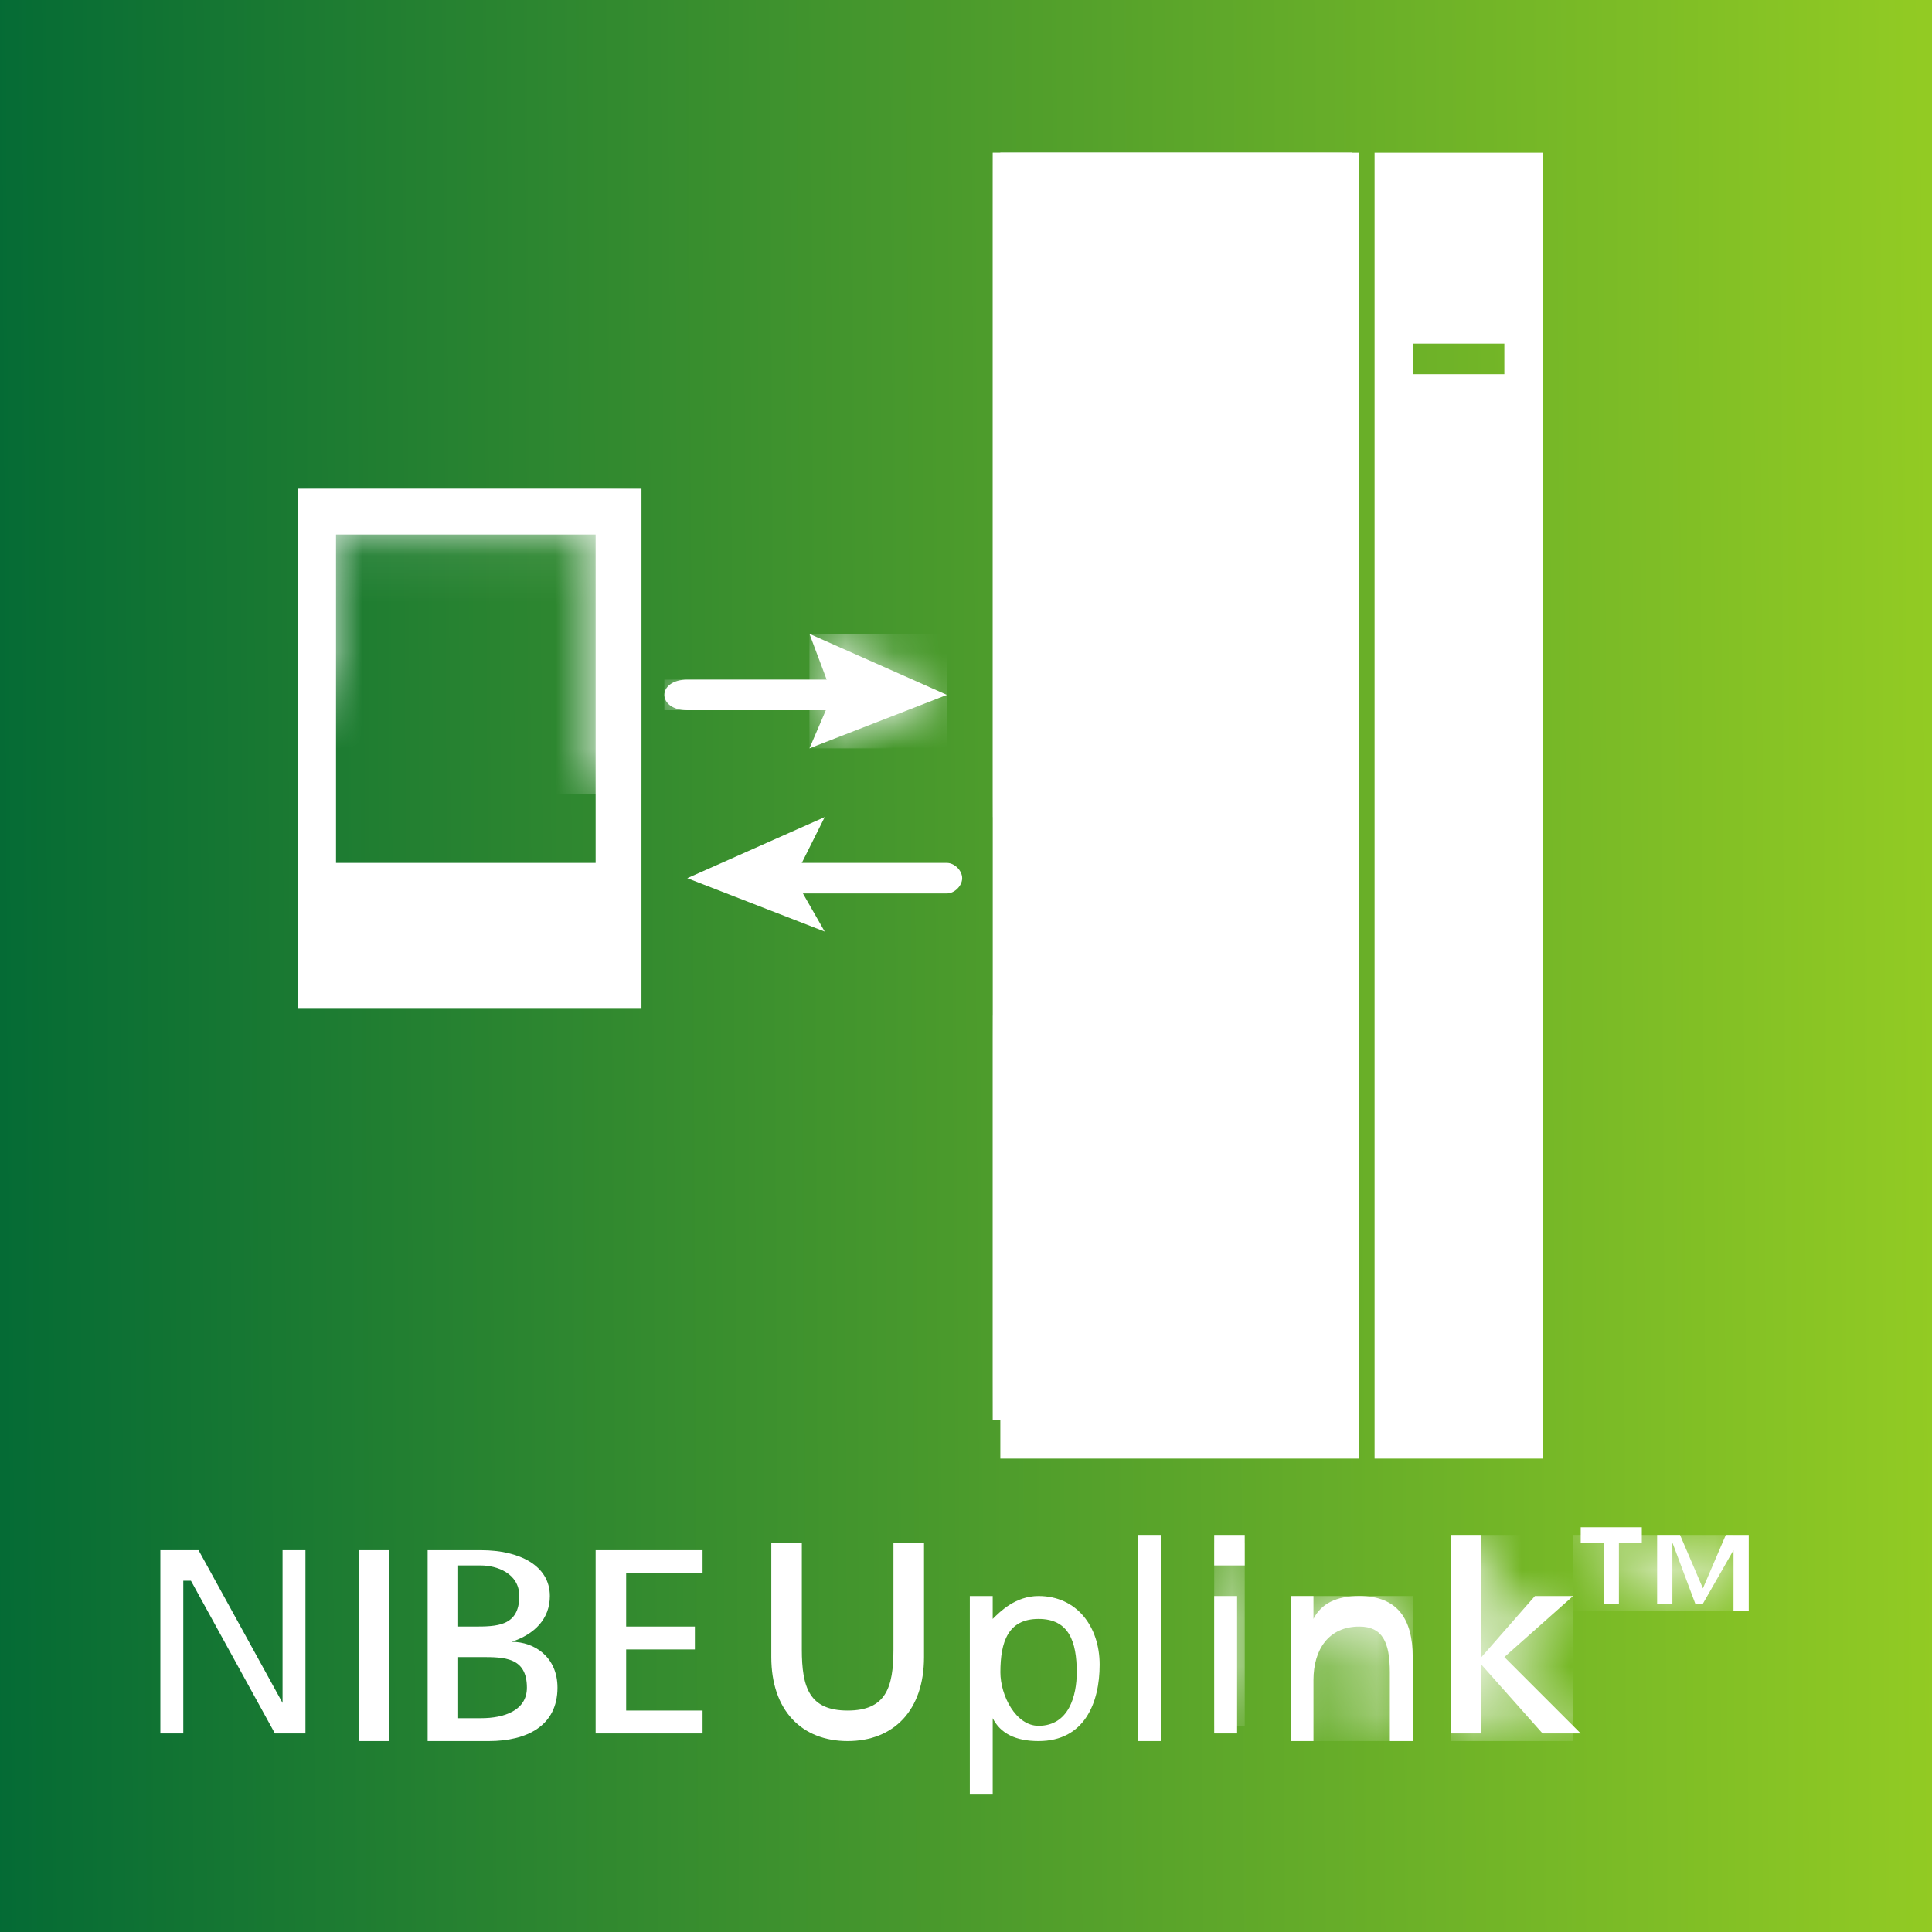 <svg width="40" height="40" viewBox="0 0 40 40" fill="none" xmlns="http://www.w3.org/2000/svg">
<rect x="0" y="0" width="40" height="40" fill="#333333" stroke="none"/>
<g clip-path="url(#clip0_7_2497)">
<path d="M40.474 -0.474H-0.474V40.474H40.474V-0.474Z" fill="url(#paint0_linear_7_2497)"/>
<path d="M27.985 3.162H20.554V29.407H27.985V3.162Z" fill="white"/>
<path d="M6.166 10.119H13.281V20.87H6.166V10.119ZM12.332 11.067H6.957V17.866H12.332V11.067Z" fill="white"/>
<path d="M14.23 14.704H17.708C17.866 14.704 18.024 14.546 18.024 14.387C18.024 14.229 17.866 14.071 17.708 14.071H14.23C13.914 14.071 13.755 14.229 13.755 14.387C13.755 14.546 13.914 14.704 14.23 14.704Z" fill="white"/>
<path d="M16.759 15.494L17.234 14.387L16.759 13.123L19.605 14.387L16.759 15.494Z" fill="white"/>
<path d="M19.605 17.866H16.127C15.969 17.866 15.81 18.024 15.81 18.182C15.81 18.34 15.969 18.498 16.127 18.498H19.605C19.763 18.498 19.921 18.34 19.921 18.182C19.921 18.024 19.763 17.866 19.605 17.866Z" fill="white"/>
<path d="M17.075 16.917L16.443 18.182L17.075 19.288L14.229 18.182L17.075 16.917Z" fill="white"/>
<path d="M3.32 32.095H4.111L5.85 35.257V32.095H6.324V35.889H5.692L3.953 32.727H3.795V35.889H3.32V32.095Z" fill="white"/>
<path d="M8.064 32.095H7.431V36.047H8.064V32.095Z" fill="white"/>
<path d="M9.486 35.573H9.961C10.435 35.573 10.909 35.415 10.909 34.941C10.909 34.308 10.435 34.308 9.961 34.308H9.486V35.573ZM9.486 33.676H9.803C10.277 33.676 10.751 33.676 10.751 33.044C10.751 32.569 10.277 32.411 9.961 32.411H9.486V33.676ZM8.854 32.095H9.961C10.751 32.095 11.384 32.411 11.384 33.044C11.384 33.518 11.067 33.834 10.593 33.992C11.067 33.992 11.542 34.308 11.542 34.941C11.542 35.731 10.909 36.047 10.119 36.047H8.854V32.095Z" fill="white"/>
<path d="M12.332 32.095H14.546V32.569H12.964V33.676H14.387V34.15H12.964V35.415H14.546V35.889H12.332V32.095Z" fill="white"/>
<path d="M19.131 34.308C19.131 35.415 18.498 36.047 17.55 36.047C16.601 36.047 15.969 35.415 15.969 34.308V31.937H16.601V34.15C16.601 34.941 16.759 35.415 17.55 35.415C18.34 35.415 18.498 34.941 18.498 34.15V31.937H19.131V34.308Z" fill="white"/>
<path d="M21.502 33.518C20.87 33.518 20.712 33.992 20.712 34.624C20.712 35.099 21.028 35.731 21.502 35.731C22.134 35.731 22.293 35.099 22.293 34.624C22.293 33.992 22.134 33.518 21.502 33.518ZM20.079 33.044H20.553V33.518C20.712 33.36 21.028 33.044 21.502 33.044C22.293 33.044 22.767 33.676 22.767 34.466C22.767 35.257 22.451 36.047 21.502 36.047C21.028 36.047 20.712 35.889 20.553 35.573V37.154H20.079V33.044Z" fill="white"/>
<path d="M24.032 31.779H23.558V36.047H24.032V31.779Z" fill="white"/>
<path d="M25.139 33.044H25.613V35.889H25.139V33.044ZM25.771 32.411H25.139V31.779H25.771V32.411Z" fill="white"/>
<path d="M26.72 33.044H27.194V33.518C27.352 33.202 27.668 33.044 28.143 33.044C28.933 33.044 29.249 33.518 29.249 34.308V36.047H28.775V34.624C28.775 33.992 28.617 33.676 28.143 33.676C27.51 33.676 27.194 34.15 27.194 34.783V36.047H26.72V33.044Z" fill="white"/>
<path d="M30.04 31.779H30.672V34.308L31.779 33.044H32.569L31.146 34.308L32.727 35.889H31.937L30.672 34.466V35.889H30.04V31.779Z" fill="white"/>
<path d="M34.309 31.779H34.783L35.257 32.885L35.731 31.779H36.206V33.36H35.89V32.095L35.257 33.202H35.099L34.625 31.937V33.202H34.309V31.779ZM33.202 31.937H32.727V31.62H33.992V31.937H33.518V33.202H33.202V31.937Z" fill="white"/>
<mask id="mask0_7_2497" style="mask-type:luminance" maskUnits="userSpaceOnUse" x="20" y="3" width="8" height="14">
<path d="M20.554 3.162V16.917C23.241 16.759 25.771 16.443 27.985 15.81V3.478C27.668 3.32 27.194 3.32 26.878 3.162H20.554Z" fill="white"/>
</mask>
<g mask="url(#mask0_7_2497)">
<path d="M27.985 3.162H20.554V16.917H27.985V3.162Z" fill="url(#paint1_linear_7_2497)"/>
</g>
<mask id="mask1_7_2497" style="mask-type:luminance" maskUnits="userSpaceOnUse" x="6" y="10" width="8" height="7">
<path d="M6.166 10.119V14.229C6.482 14.387 6.798 14.546 6.957 14.704V11.067H12.332V16.285C12.648 16.285 12.964 16.443 13.281 16.443V10.119H6.166Z" fill="white"/>
</mask>
<g mask="url(#mask1_7_2497)">
<path d="M13.281 10.119H6.166V16.443H13.281V10.119Z" fill="url(#paint2_linear_7_2497)"/>
</g>
<mask id="mask2_7_2497" style="mask-type:luminance" maskUnits="userSpaceOnUse" x="13" y="14" width="5" height="1">
<path d="M14.23 14.071C13.914 14.071 13.755 14.229 13.755 14.387C13.755 14.546 13.914 14.704 14.072 14.704H17.076L17.234 14.387L17.076 14.071H14.23Z" fill="white"/>
</mask>
<g mask="url(#mask2_7_2497)">
<path d="M17.234 14.071H13.755V14.704H17.234V14.071Z" fill="url(#paint3_linear_7_2497)"/>
</g>
<mask id="mask3_7_2497" style="mask-type:luminance" maskUnits="userSpaceOnUse" x="16" y="13" width="4" height="3">
<path d="M17.076 14.071L17.234 14.387L17.076 14.704L16.759 15.494L19.605 14.387L16.759 13.123L17.076 14.071Z" fill="white"/>
</mask>
<g mask="url(#mask3_7_2497)">
<path d="M19.605 13.123H16.759V15.494H19.605V13.123Z" fill="url(#paint4_linear_7_2497)"/>
</g>
<mask id="mask4_7_2497" style="mask-type:luminance" maskUnits="userSpaceOnUse" x="20" y="21" width="8" height="9">
<path d="M20.554 29.407H27.985V21.818C25.455 21.344 22.925 21.028 20.554 21.028V29.407Z" fill="white"/>
</mask>
<g mask="url(#mask4_7_2497)">
<path d="M27.985 21.028H20.554V29.407H27.985V21.028Z" fill="url(#paint5_linear_7_2497)"/>
</g>
<mask id="mask5_7_2497" style="mask-type:luminance" maskUnits="userSpaceOnUse" x="23" y="31" width="2" height="4">
<path d="M23.558 31.779V34.15C23.716 34.308 23.874 34.466 24.032 34.624V31.779H23.558Z" fill="white"/>
</mask>
<g mask="url(#mask5_7_2497)">
<path d="M24.032 31.779H23.558V34.624H24.032V31.779Z" fill="url(#paint6_linear_7_2497)"/>
</g>
<mask id="mask6_7_2497" style="mask-type:luminance" maskUnits="userSpaceOnUse" x="25" y="31" width="1" height="5">
<path d="M25.139 33.044V35.257C25.297 35.415 25.455 35.573 25.613 35.573V32.885H25.139V33.044ZM25.139 32.411H25.771V31.779H25.139V32.411Z" fill="white"/>
</mask>
<g mask="url(#mask6_7_2497)">
<path d="M25.771 31.937H25.139V35.731H25.771V31.937Z" fill="url(#paint7_linear_7_2497)"/>
</g>
<mask id="mask7_7_2497" style="mask-type:luminance" maskUnits="userSpaceOnUse" x="26" y="32" width="4" height="4">
<path d="M27.194 33.518V33.044H26.72V35.889H27.194V34.624C27.194 33.992 27.51 33.518 27.985 33.518C28.459 33.518 28.617 33.834 28.617 34.466V35.889H29.091V34.15C29.091 33.36 28.775 32.885 27.985 32.885C27.668 33.044 27.352 33.202 27.194 33.518Z" fill="white"/>
</mask>
<g mask="url(#mask7_7_2497)">
<path d="M29.249 33.044H26.72V36.047H29.249V33.044Z" fill="url(#paint8_linear_7_2497)"/>
</g>
<mask id="mask8_7_2497" style="mask-type:luminance" maskUnits="userSpaceOnUse" x="30" y="31" width="3" height="5">
<path d="M30.04 31.779V35.889H30.672V34.466L31.937 35.889H32.727L31.146 34.308L32.569 33.044H31.779L30.672 34.308V31.779H30.04Z" fill="white"/>
</mask>
<g mask="url(#mask8_7_2497)">
<path d="M32.569 31.779H30.04V36.047H32.569V31.779Z" fill="url(#paint9_linear_7_2497)"/>
</g>
<mask id="mask9_7_2497" style="mask-type:luminance" maskUnits="userSpaceOnUse" x="32" y="31" width="4" height="3">
<path d="M32.569 31.779V32.095H33.202V33.202H33.518V31.937H33.992V31.62H32.569V31.779ZM35.573 31.779L35.099 32.885L34.625 31.779H34.15V33.36H34.467V32.095L34.941 33.36H35.099L35.573 32.095V33.202H35.889V31.62H35.573V31.779Z" fill="white"/>
</mask>
<g mask="url(#mask9_7_2497)">
<path d="M35.889 31.779H32.569V33.36H35.889V31.779Z" fill="url(#paint10_linear_7_2497)"/>
</g>
<path d="M28.142 3.162H20.711V30.198H28.142V3.162Z" fill="white"/>
<path d="M31.146 7.115H29.249V7.747H31.146V7.115ZM31.937 30.198H28.459V3.162H31.937V30.198Z" fill="white"/>
</g>
<defs>
<linearGradient id="paint0_linear_7_2497" x1="-0.492" y1="19.998" x2="40.492" y2="19.774" gradientUnits="userSpaceOnUse">
<stop stop-color="#036A35"/>
<stop offset="1" stop-color="#94CC23"/>
</linearGradient>
<linearGradient id="paint1_linear_7_2497" x1="24.253" y1="2.313" x2="24.253" y2="16.98" gradientUnits="userSpaceOnUse">
<stop stop-color="white"/>
<stop offset="1" stop-color="white"/>
</linearGradient>
<linearGradient id="paint2_linear_7_2497" x1="9.797" y1="2.074" x2="9.797" y2="16.774" gradientUnits="userSpaceOnUse">
<stop stop-color="white"/>
<stop offset="1" stop-color="white"/>
</linearGradient>
<linearGradient id="paint3_linear_7_2497" x1="15.54" y1="2.388" x2="15.54" y2="16.943" gradientUnits="userSpaceOnUse">
<stop stop-color="white"/>
<stop offset="1" stop-color="white"/>
</linearGradient>
<linearGradient id="paint4_linear_7_2497" x1="18.234" y1="2.112" x2="18.234" y2="16.753" gradientUnits="userSpaceOnUse">
<stop stop-color="white"/>
<stop offset="1" stop-color="white"/>
</linearGradient>
<linearGradient id="paint5_linear_7_2497" x1="24.234" y1="37.452" x2="24.234" y2="21.089" gradientUnits="userSpaceOnUse">
<stop stop-color="white"/>
<stop offset="1" stop-color="white"/>
</linearGradient>
<linearGradient id="paint6_linear_7_2497" x1="23.864" y1="37.444" x2="23.864" y2="21.14" gradientUnits="userSpaceOnUse">
<stop stop-color="white"/>
<stop offset="1" stop-color="white"/>
</linearGradient>
<linearGradient id="paint7_linear_7_2497" x1="25.445" y1="37.311" x2="25.445" y2="20.957" gradientUnits="userSpaceOnUse">
<stop stop-color="white"/>
<stop offset="1" stop-color="white"/>
</linearGradient>
<linearGradient id="paint8_linear_7_2497" x1="27.923" y1="37.448" x2="27.923" y2="21.055" gradientUnits="userSpaceOnUse">
<stop stop-color="white"/>
<stop offset="1" stop-color="white"/>
</linearGradient>
<linearGradient id="paint9_linear_7_2497" x1="31.391" y1="37.272" x2="31.391" y2="20.913" gradientUnits="userSpaceOnUse">
<stop stop-color="white"/>
<stop offset="1" stop-color="white"/>
</linearGradient>
<linearGradient id="paint10_linear_7_2497" x1="34.307" y1="37.186" x2="34.307" y2="20.808" gradientUnits="userSpaceOnUse">
<stop stop-color="white"/>
<stop offset="1" stop-color="white"/>
</linearGradient>
<clipPath id="clip0_7_2497">
<rect width="40" height="40" fill="white"/>
</clipPath>
</defs>
</svg>
